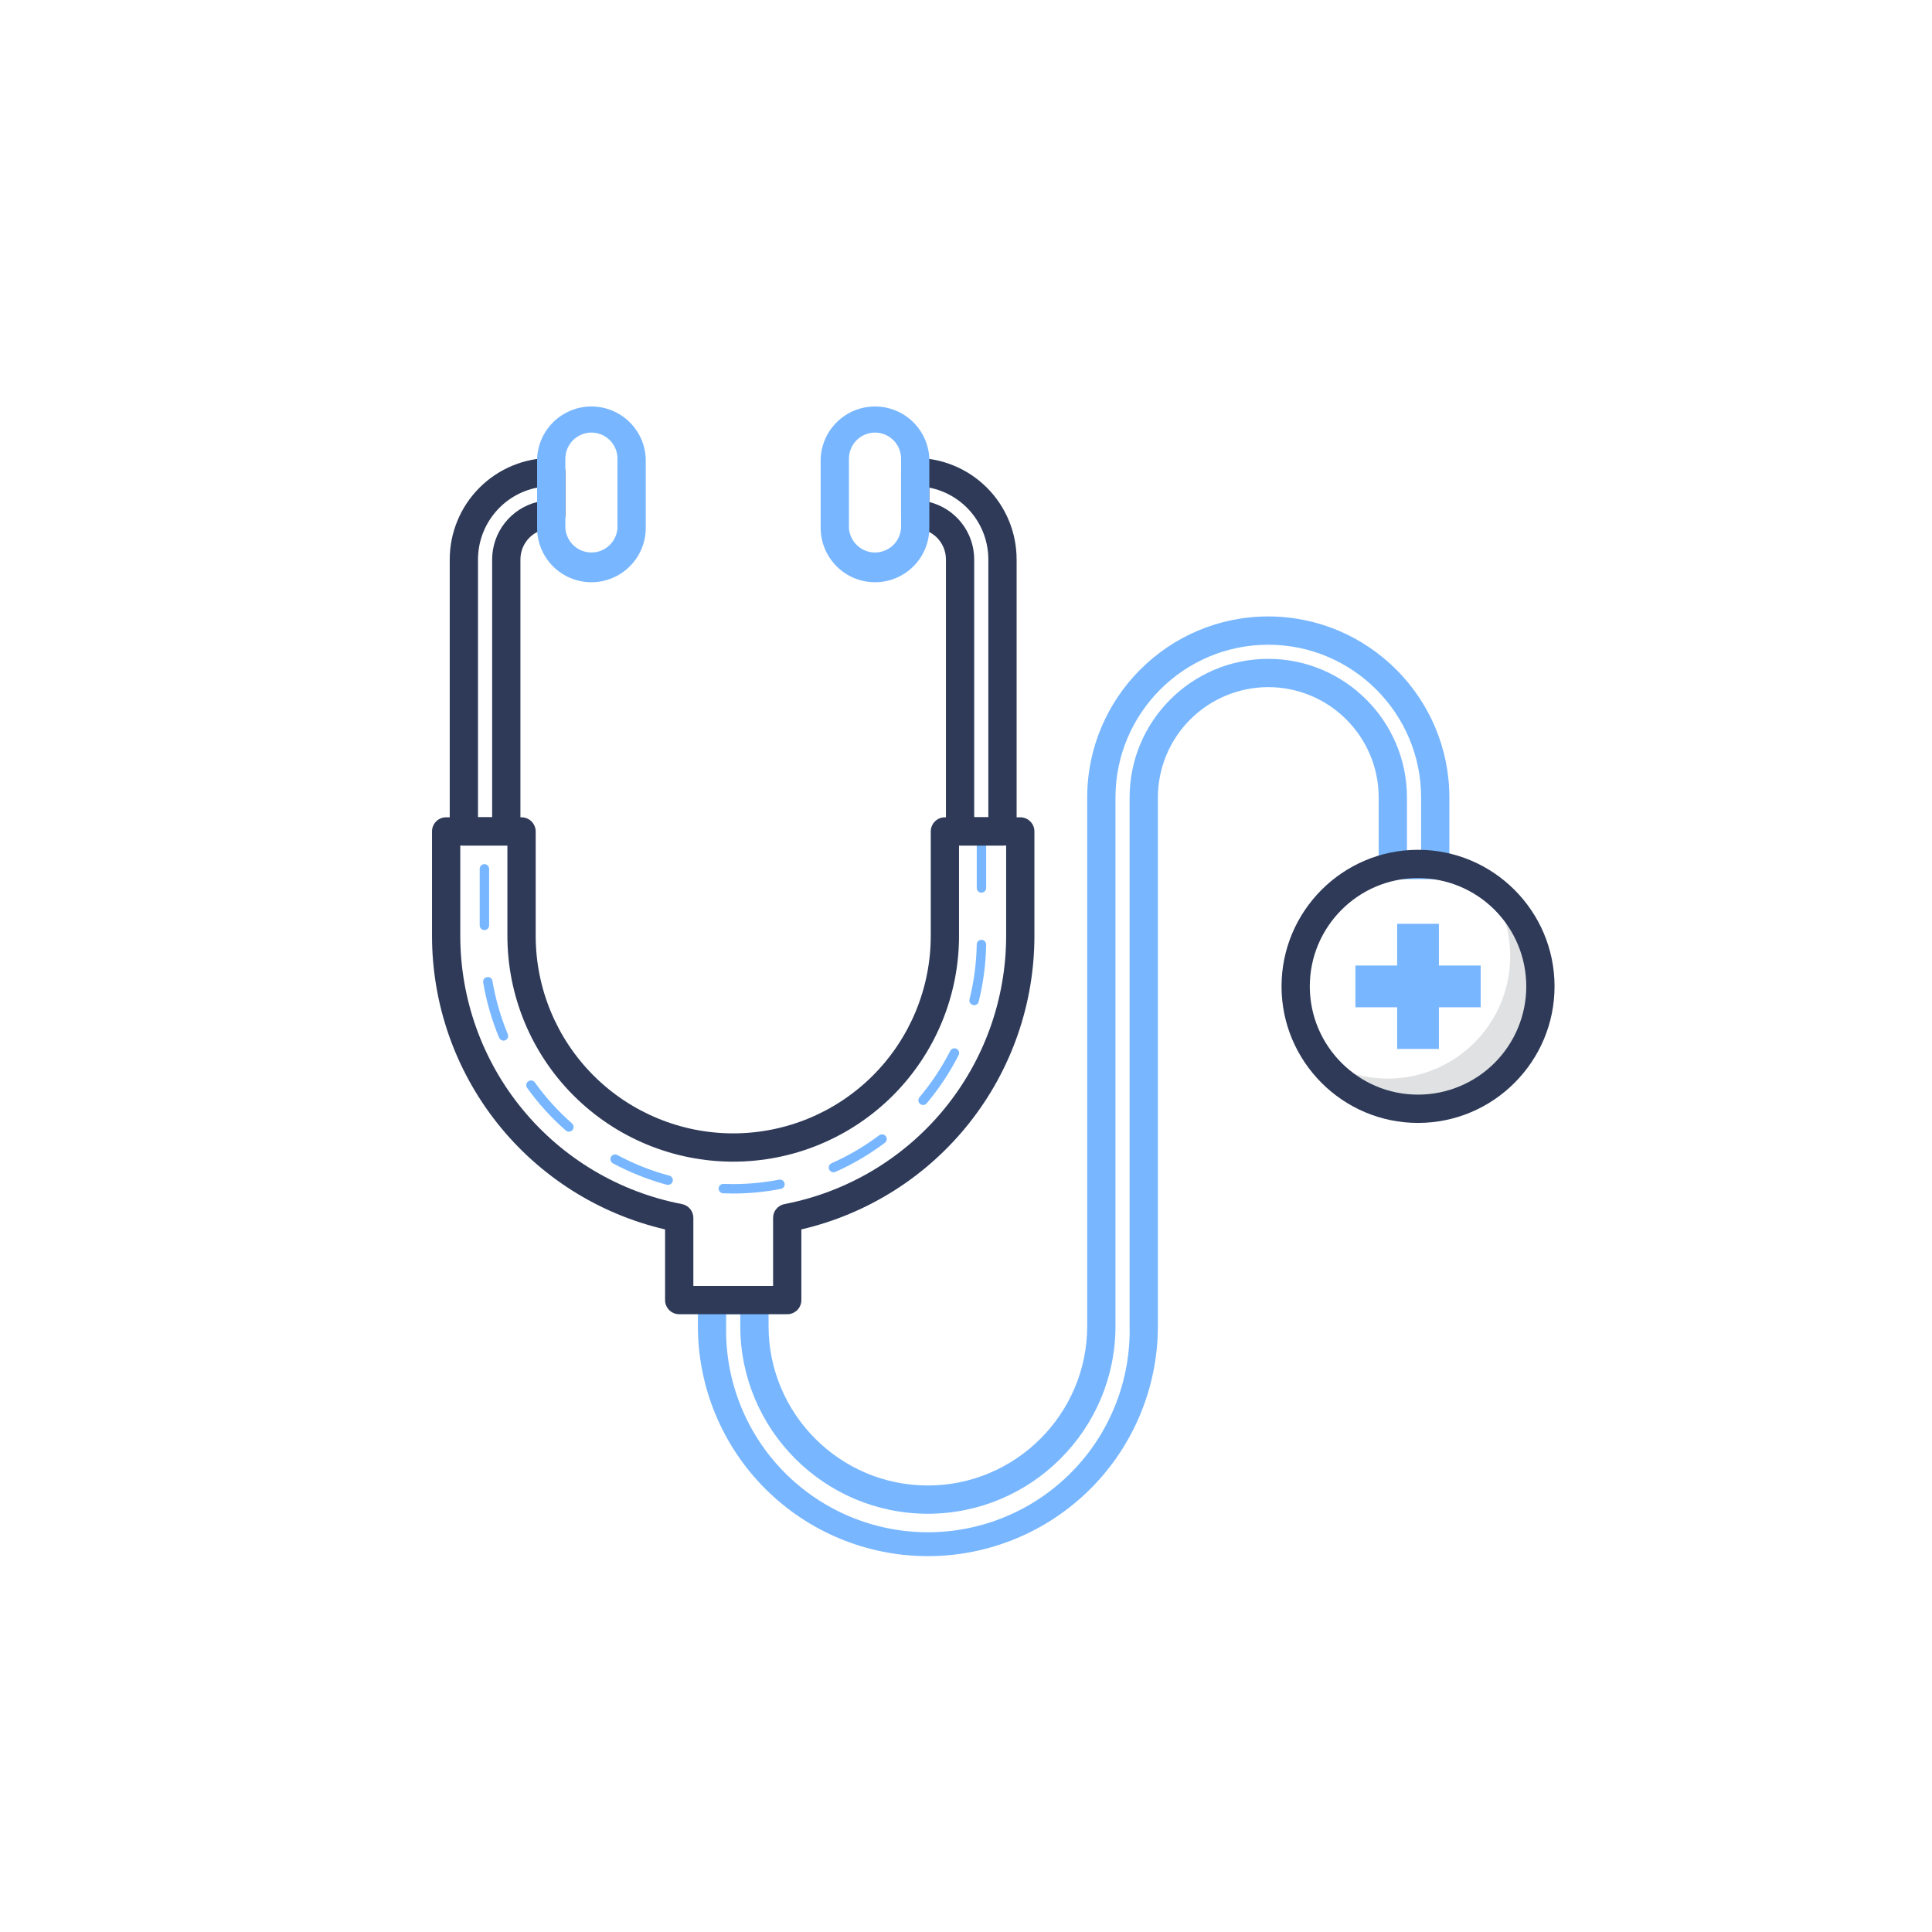 <svg width="100" height="100" viewBox="0 0 100 100" fill="none" xmlns="http://www.w3.org/2000/svg">
<g id="doctor-health-healthcare-hospital-medical-medicine-svgrepo-com 1">
<path id="Vector" d="M48.024 80.546C44.867 80.545 41.84 79.29 39.608 77.057C37.376 74.824 36.122 71.796 36.122 68.639V67.293C36.122 67.099 36.199 66.912 36.336 66.775C36.474 66.638 36.66 66.561 36.854 66.561H39.049C39.243 66.561 39.429 66.638 39.566 66.775C39.703 66.912 39.781 67.099 39.781 67.293V68.639C39.781 73.185 43.478 76.888 48.024 76.888C52.571 76.888 56.273 73.185 56.273 68.639V41.278C56.273 36.112 60.478 31.907 65.644 31.907C70.81 31.907 75.019 36.112 75.019 41.278V44.776C75.019 44.97 74.942 45.156 74.805 45.293C74.668 45.43 74.482 45.507 74.288 45.507H72.093C71.899 45.507 71.713 45.43 71.575 45.293C71.438 45.156 71.361 44.97 71.361 44.776V41.278C71.361 38.127 68.795 35.566 65.644 35.566C64.129 35.567 62.677 36.169 61.606 37.24C60.535 38.311 59.933 39.764 59.932 41.278V68.639C59.932 71.797 58.677 74.826 56.444 77.059C54.211 79.292 51.182 80.546 48.024 80.546ZM37.585 68.024V68.639C37.555 70.029 37.803 71.411 38.314 72.704C38.826 73.998 39.59 75.176 40.562 76.169C41.535 77.163 42.696 77.953 43.978 78.492C45.26 79.031 46.636 79.309 48.027 79.309C49.417 79.309 50.794 79.031 52.076 78.492C53.357 77.953 54.519 77.163 55.491 76.169C56.464 75.176 57.228 73.998 57.739 72.704C58.251 71.411 58.498 70.029 58.468 68.639V41.278C58.468 37.322 61.688 34.102 65.644 34.102C69.6 34.102 72.824 37.322 72.824 41.278V44.044H73.556V41.278C73.556 36.917 70.005 33.371 65.644 33.371C61.283 33.371 57.737 36.917 57.737 41.278V68.639C57.737 73.995 53.38 78.351 48.024 78.351C42.668 78.351 38.317 73.995 38.317 68.639V68.024H37.585Z" fill="#78B7FF"/>
<path id="Vector_2" d="M37.937 61.776L37.429 61.766C37.365 61.762 37.305 61.734 37.261 61.686C37.217 61.639 37.194 61.577 37.195 61.512C37.196 61.48 37.204 61.449 37.217 61.42C37.231 61.391 37.25 61.364 37.273 61.343C37.297 61.321 37.325 61.304 37.355 61.293C37.385 61.282 37.417 61.277 37.449 61.278L37.937 61.288C38.732 61.287 39.526 61.212 40.307 61.063C40.34 61.055 40.374 61.053 40.407 61.057C40.441 61.062 40.473 61.074 40.501 61.092C40.53 61.11 40.554 61.134 40.574 61.162C40.592 61.19 40.605 61.221 40.611 61.255C40.618 61.288 40.617 61.322 40.609 61.355C40.601 61.388 40.587 61.419 40.566 61.446C40.546 61.473 40.52 61.495 40.491 61.511C40.461 61.528 40.429 61.538 40.395 61.541C39.585 61.698 38.762 61.776 37.937 61.776ZM34.551 61.327L34.488 61.317C33.529 61.053 32.603 60.684 31.727 60.215C31.698 60.2 31.673 60.179 31.652 60.154C31.631 60.13 31.616 60.101 31.606 60.07C31.597 60.039 31.593 60.007 31.597 59.975C31.6 59.943 31.609 59.911 31.624 59.883C31.639 59.854 31.66 59.829 31.685 59.808C31.709 59.788 31.738 59.772 31.769 59.763C31.8 59.754 31.833 59.751 31.865 59.755C31.897 59.759 31.928 59.769 31.956 59.785C32.8 60.24 33.694 60.595 34.62 60.844C34.683 60.854 34.739 60.888 34.777 60.94C34.815 60.991 34.832 61.056 34.823 61.119C34.814 61.182 34.78 61.24 34.73 61.278C34.679 61.317 34.615 61.335 34.551 61.327ZM43.137 60.678C43.09 60.678 43.044 60.664 43.005 60.638C42.966 60.612 42.935 60.575 42.917 60.532C42.891 60.473 42.889 60.406 42.912 60.346C42.934 60.285 42.98 60.236 43.039 60.21C43.914 59.823 44.742 59.337 45.507 58.761C45.559 58.723 45.624 58.708 45.688 58.717C45.752 58.726 45.809 58.759 45.849 58.81C45.869 58.835 45.883 58.864 45.892 58.895C45.9 58.926 45.902 58.959 45.897 58.991C45.893 59.023 45.882 59.053 45.865 59.081C45.848 59.109 45.826 59.133 45.8 59.151C45.005 59.748 44.147 60.254 43.239 60.659C43.207 60.672 43.172 60.679 43.137 60.678ZM29.444 58.576C29.384 58.576 29.326 58.553 29.283 58.512C28.534 57.856 27.863 57.116 27.283 56.307C27.264 56.282 27.251 56.252 27.244 56.221C27.237 56.19 27.236 56.158 27.241 56.127C27.247 56.095 27.259 56.066 27.276 56.039C27.293 56.012 27.315 55.989 27.341 55.971C27.367 55.952 27.397 55.938 27.428 55.931C27.459 55.923 27.492 55.922 27.523 55.927C27.555 55.932 27.585 55.943 27.613 55.96C27.64 55.976 27.664 55.998 27.683 56.024C28.241 56.803 28.886 57.514 29.605 58.146C29.653 58.19 29.683 58.25 29.688 58.315C29.692 58.379 29.671 58.443 29.629 58.493C29.606 58.519 29.577 58.539 29.545 58.553C29.513 58.568 29.479 58.575 29.444 58.576ZM47.776 57.195C47.729 57.195 47.684 57.181 47.645 57.156C47.607 57.131 47.576 57.096 47.556 57.054C47.537 57.012 47.53 56.965 47.536 56.92C47.542 56.874 47.561 56.831 47.59 56.795C48.207 56.062 48.739 55.262 49.176 54.41C49.188 54.379 49.208 54.351 49.232 54.328C49.256 54.304 49.285 54.286 49.316 54.275C49.348 54.263 49.381 54.258 49.415 54.26C49.448 54.262 49.481 54.271 49.511 54.286C49.541 54.301 49.567 54.322 49.589 54.348C49.61 54.374 49.626 54.404 49.635 54.436C49.644 54.468 49.647 54.502 49.643 54.535C49.638 54.569 49.627 54.601 49.61 54.629C49.158 55.515 48.606 56.346 47.966 57.107C47.943 57.135 47.914 57.157 47.881 57.173C47.848 57.188 47.812 57.196 47.776 57.195ZM26.058 53.864C26.011 53.863 25.964 53.848 25.924 53.821C25.884 53.794 25.853 53.756 25.834 53.712C25.453 52.793 25.176 51.834 25.01 50.854C25.004 50.822 25.005 50.79 25.012 50.759C25.019 50.728 25.032 50.698 25.051 50.672C25.07 50.647 25.093 50.625 25.121 50.608C25.148 50.591 25.178 50.58 25.21 50.576C25.241 50.569 25.274 50.57 25.305 50.576C25.337 50.583 25.366 50.596 25.392 50.615C25.418 50.634 25.44 50.658 25.457 50.685C25.473 50.713 25.484 50.744 25.488 50.776C25.65 51.719 25.916 52.642 26.283 53.527C26.296 53.556 26.302 53.588 26.302 53.62C26.303 53.652 26.297 53.684 26.284 53.713C26.272 53.743 26.254 53.77 26.231 53.792C26.208 53.815 26.181 53.832 26.151 53.844C26.122 53.858 26.09 53.864 26.058 53.864ZM50.419 52.029L50.361 52.02C50.298 52.005 50.244 51.965 50.21 51.91C50.177 51.856 50.166 51.79 50.181 51.727C50.413 50.798 50.539 49.845 50.556 48.888C50.556 48.855 50.563 48.823 50.575 48.793C50.588 48.764 50.606 48.736 50.629 48.714C50.652 48.691 50.68 48.673 50.71 48.661C50.74 48.649 50.772 48.643 50.805 48.644C50.869 48.648 50.929 48.675 50.973 48.721C51.017 48.768 51.043 48.829 51.044 48.893C51.026 49.888 50.897 50.878 50.658 51.844C50.645 51.897 50.614 51.944 50.57 51.977C50.527 52.011 50.474 52.029 50.419 52.029ZM25.073 48.142C25.009 48.142 24.946 48.116 24.901 48.07C24.855 48.024 24.829 47.962 24.829 47.898V44.971C24.829 44.906 24.855 44.844 24.901 44.798C24.946 44.753 25.009 44.727 25.073 44.727C25.138 44.727 25.2 44.753 25.246 44.798C25.291 44.844 25.317 44.906 25.317 44.971V47.898C25.317 47.962 25.291 48.024 25.246 48.07C25.2 48.116 25.138 48.142 25.073 48.142ZM50.8 46.205C50.735 46.205 50.673 46.179 50.627 46.133C50.582 46.088 50.556 46.026 50.556 45.961V43.034C50.556 42.969 50.582 42.907 50.627 42.862C50.673 42.816 50.735 42.79 50.8 42.79C50.865 42.79 50.927 42.816 50.972 42.862C51.018 42.907 51.044 42.969 51.044 43.034V45.961C51.044 46.026 51.018 46.088 50.972 46.133C50.927 46.179 50.865 46.205 50.8 46.205Z" fill="#78B7FF"/>
<path id="Vector_3" d="M26.205 43.766H24.01C23.816 43.766 23.63 43.689 23.492 43.551C23.355 43.414 23.278 43.228 23.278 43.034V28.951C23.281 27.559 23.835 26.225 24.82 25.241C25.805 24.257 27.14 23.704 28.532 23.702C28.726 23.702 28.912 23.779 29.049 23.917C29.186 24.054 29.263 24.24 29.263 24.434V26.629C29.263 26.823 29.186 27.009 29.049 27.147C28.912 27.284 28.726 27.361 28.532 27.361C28.11 27.361 27.704 27.528 27.405 27.826C27.107 28.125 26.938 28.529 26.937 28.951V43.034C26.937 43.228 26.86 43.414 26.722 43.551C26.585 43.689 26.399 43.766 26.205 43.766ZM24.741 42.302H25.473V28.951C25.476 28.268 25.706 27.606 26.127 27.069C26.549 26.532 27.137 26.15 27.8 25.985V25.239C26.94 25.409 26.165 25.872 25.608 26.549C25.05 27.225 24.744 28.074 24.741 28.951V42.302Z" fill="#2E3A58"/>
<path id="Vector_4" d="M51.888 43.766H49.693C49.499 43.766 49.312 43.689 49.175 43.551C49.038 43.414 48.961 43.228 48.961 43.034V28.951C48.961 28.529 48.793 28.125 48.495 27.827C48.197 27.529 47.792 27.361 47.371 27.361C47.177 27.361 46.991 27.284 46.853 27.147C46.716 27.009 46.639 26.823 46.639 26.629V24.434C46.639 24.24 46.716 24.054 46.853 23.917C46.991 23.779 47.177 23.702 47.371 23.702C48.762 23.704 50.097 24.257 51.081 25.241C52.065 26.225 52.618 27.559 52.62 28.951V43.034C52.62 43.228 52.542 43.414 52.405 43.551C52.268 43.689 52.082 43.766 51.888 43.766ZM50.424 42.302H51.156V28.951C51.155 28.075 50.85 27.226 50.293 26.549C49.736 25.872 48.962 25.409 48.102 25.239V25.985C48.764 26.151 49.352 26.532 49.773 27.069C50.194 27.607 50.423 28.269 50.424 28.951V42.302Z" fill="#2E3A58"/>
<path id="Vector_5" d="M40.746 68.024H35.156C34.962 68.024 34.776 67.947 34.639 67.81C34.502 67.673 34.424 67.487 34.424 67.293V63.634C30.993 62.836 27.934 60.899 25.743 58.14C23.553 55.381 22.361 51.962 22.361 48.439V43.034C22.361 42.84 22.438 42.654 22.575 42.517C22.712 42.38 22.899 42.303 23.093 42.303H26.995C27.189 42.304 27.374 42.381 27.511 42.518C27.648 42.655 27.726 42.84 27.727 43.034V48.439C27.727 51.151 28.804 53.751 30.721 55.669C32.639 57.586 35.239 58.663 37.951 58.663C40.663 58.663 43.264 57.586 45.181 55.669C47.098 53.751 48.176 51.151 48.176 48.439V43.034C48.177 42.84 48.254 42.655 48.391 42.518C48.528 42.381 48.714 42.304 48.907 42.303H52.81C53.004 42.303 53.19 42.38 53.327 42.517C53.464 42.654 53.541 42.84 53.541 43.034V48.439C53.542 51.962 52.35 55.381 50.159 58.14C47.969 60.899 44.909 62.836 41.478 63.634V67.293C41.478 67.487 41.401 67.673 41.264 67.81C41.127 67.947 40.94 68.024 40.746 68.024ZM35.888 66.561H40.015V63.039C40.014 62.869 40.073 62.704 40.182 62.573C40.291 62.442 40.442 62.353 40.61 62.322C43.837 61.701 46.746 59.975 48.839 57.442C50.932 54.908 52.077 51.725 52.078 48.439V43.766H49.639V48.439C49.639 49.974 49.337 51.494 48.749 52.912C48.162 54.33 47.301 55.618 46.216 56.704C45.13 57.789 43.842 58.65 42.424 59.237C41.006 59.825 39.486 60.127 37.951 60.127C36.416 60.127 34.897 59.825 33.478 59.237C32.06 58.65 30.772 57.789 29.687 56.704C28.601 55.618 27.741 54.33 27.153 52.912C26.566 51.494 26.263 49.974 26.263 48.439V43.766H23.824V48.439C23.825 51.725 24.97 54.908 27.063 57.442C29.156 59.975 32.066 61.701 35.293 62.322C35.46 62.353 35.611 62.442 35.72 62.573C35.829 62.704 35.888 62.869 35.888 63.039V66.561Z" fill="#2E3A58"/>
<path id="Vector_6" d="M77.024 45.858C77.878 47.079 78.275 48.561 78.144 50.044C78.014 51.528 77.366 52.918 76.313 53.971C75.26 55.024 73.869 55.673 72.386 55.803C70.902 55.933 69.42 55.536 68.2 54.683C68.731 55.441 69.421 56.074 70.222 56.537C71.023 57.001 71.917 57.282 72.839 57.363C73.761 57.444 74.689 57.322 75.559 57.006C76.429 56.689 77.219 56.186 77.873 55.532C78.528 54.877 79.031 54.087 79.347 53.217C79.663 52.348 79.786 51.419 79.705 50.497C79.624 49.575 79.342 48.682 78.879 47.881C78.416 47.079 77.783 46.389 77.024 45.858Z" fill="#E0E1E2"/>
<path id="Vector_7" d="M73.395 58.122C69.502 58.122 66.332 54.951 66.332 51.054C66.332 47.156 69.502 43.985 73.395 43.985C77.288 43.985 80.463 47.156 80.463 51.054C80.463 54.951 77.293 58.122 73.395 58.122ZM73.395 45.449C70.307 45.449 67.795 47.966 67.795 51.054C67.795 54.141 70.307 56.658 73.395 56.658C74.882 56.658 76.307 56.068 77.358 55.017C78.409 53.966 79 52.54 79 51.054C79 49.567 78.409 48.142 77.358 47.09C76.307 46.039 74.882 45.449 73.395 45.449Z" fill="#2E3A58"/>
<path id="Vector_8" d="M74.478 49.976V47.815H72.317V49.976H70.156V52.137H72.317V54.293H74.478V52.137H76.639V49.976H74.478Z" fill="#78B7FF"/>
<path id="Vector_9" d="M30.61 30.137C30.241 30.137 29.875 30.064 29.535 29.923C29.194 29.782 28.884 29.575 28.623 29.314C28.362 29.053 28.155 28.743 28.014 28.402C27.873 28.061 27.8 27.696 27.8 27.327V23.736C27.83 23.011 28.14 22.325 28.664 21.823C29.188 21.32 29.886 21.039 30.612 21.039C31.338 21.039 32.036 21.32 32.561 21.823C33.085 22.325 33.394 23.011 33.424 23.736V27.327C33.423 28.072 33.126 28.787 32.598 29.314C32.071 29.841 31.355 30.137 30.61 30.137ZM30.61 22.39C30.253 22.392 29.911 22.534 29.659 22.786C29.407 23.038 29.265 23.38 29.263 23.736V27.327C29.284 27.671 29.435 27.993 29.686 28.229C29.937 28.465 30.268 28.597 30.612 28.597C30.956 28.597 31.288 28.465 31.538 28.229C31.789 27.993 31.94 27.671 31.961 27.327V23.736C31.96 23.379 31.817 23.037 31.564 22.784C31.31 22.532 30.967 22.39 30.61 22.39Z" fill="#78B7FF"/>
<path id="Vector_10" d="M45.293 30.137C44.547 30.137 43.832 29.841 43.304 29.314C42.776 28.787 42.479 28.072 42.478 27.327V23.736C42.508 23.011 42.818 22.325 43.342 21.823C43.866 21.32 44.564 21.039 45.29 21.039C46.016 21.039 46.715 21.32 47.239 21.823C47.763 22.325 48.072 23.011 48.102 23.736V27.327C48.102 28.072 47.806 28.787 47.279 29.314C46.752 29.84 46.038 30.137 45.293 30.137ZM45.293 22.39C44.935 22.39 44.592 22.532 44.339 22.784C44.086 23.037 43.943 23.379 43.941 23.736V27.327C43.962 27.671 44.113 27.993 44.364 28.229C44.615 28.465 44.946 28.597 45.29 28.597C45.635 28.597 45.966 28.465 46.217 28.229C46.467 27.993 46.618 27.671 46.639 27.327V23.736C46.638 23.38 46.495 23.038 46.243 22.786C45.991 22.534 45.649 22.392 45.293 22.39Z" fill="#78B7FF"/>
</g>
</svg>
